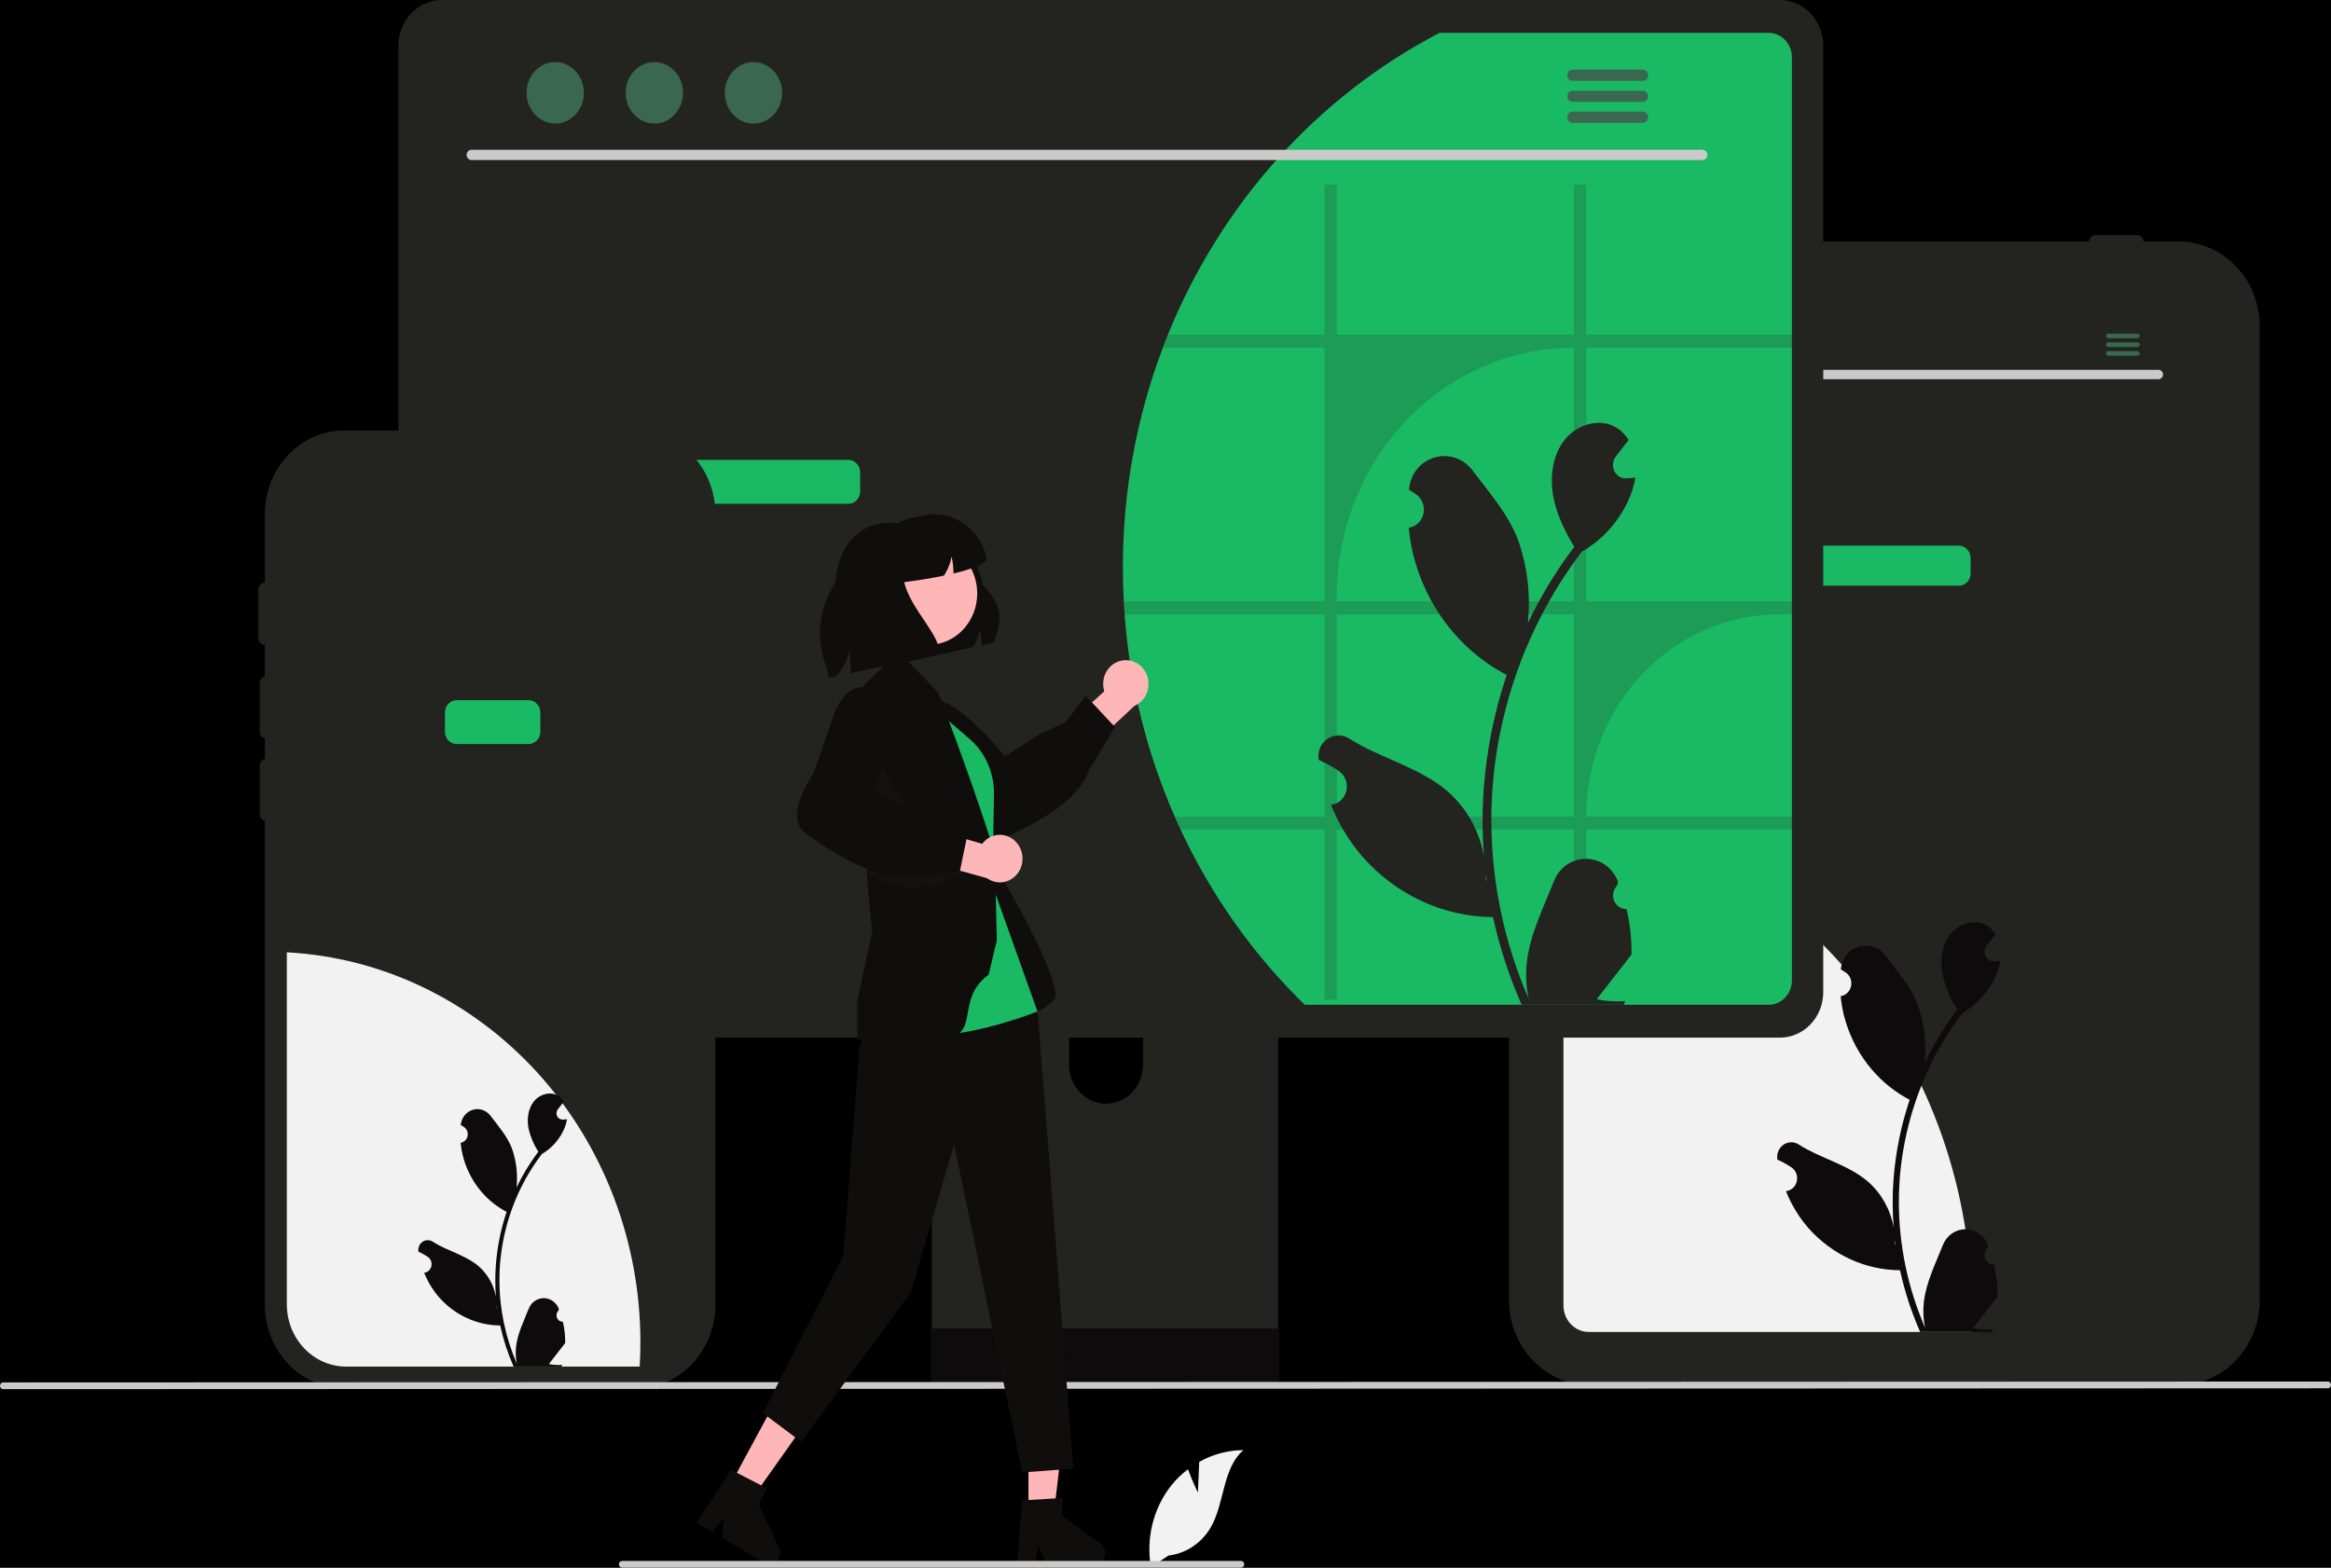 <svg width="501" height="337" viewBox="0 0 501 337" fill="none" xmlns="http://www.w3.org/2000/svg">
<rect x="0" y="0" width="501" height="337" fill="#808080" stroke="none"/>
<g clip-path="url(#clip0_38_2)">
<rect width="501" height="337" fill="black"/>
<path d="M468.305 297.762H341.707C337.101 297.757 332.685 295.836 329.428 292.42C326.171 289.005 324.339 284.375 324.334 279.545V70.138C324.339 65.308 326.171 60.678 329.428 57.263C332.685 53.847 337.101 51.926 341.707 51.921H468.305C472.911 51.926 477.327 53.847 480.584 57.263C483.841 60.678 485.673 65.308 485.678 70.138V279.545C485.673 284.375 483.841 289.005 480.584 292.42C477.327 295.836 472.911 297.757 468.305 297.762V297.762Z" fill="#232320"/>
<path d="M470.405 62.791H341.468C340.026 62.793 338.644 63.395 337.624 64.464C336.605 65.533 336.031 66.982 336.029 68.494V280.631C336.032 282.143 336.605 283.592 337.625 284.661C338.644 285.73 340.026 286.332 341.468 286.334H470.405C471.846 286.332 473.229 285.731 474.248 284.661C475.268 283.592 475.841 282.143 475.843 280.631V68.494C475.841 66.982 475.268 65.533 474.248 64.464C473.229 63.395 471.846 62.793 470.405 62.791V62.791Z" fill="#232320"/>
<path d="M344.801 51.921C344.802 51.551 344.942 51.197 345.191 50.936C345.44 50.675 345.778 50.528 346.13 50.527H355.168C355.52 50.527 355.858 50.674 356.107 50.935C356.357 51.197 356.497 51.551 356.497 51.921C356.497 52.291 356.357 52.645 356.107 52.906C355.858 53.168 355.52 53.315 355.168 53.315H346.13C345.778 53.314 345.44 53.167 345.191 52.906C344.942 52.645 344.802 52.29 344.801 51.921Z" fill="#232320"/>
<path d="M359.687 51.921C359.687 51.551 359.827 51.197 360.076 50.936C360.325 50.675 360.663 50.528 361.016 50.527H370.053C370.405 50.527 370.743 50.674 370.993 50.935C371.242 51.197 371.382 51.551 371.382 51.921C371.382 52.291 371.242 52.645 370.993 52.906C370.743 53.168 370.405 53.315 370.053 53.315H361.016C360.663 53.314 360.325 53.167 360.076 52.906C359.827 52.645 359.687 52.291 359.687 51.921Z" fill="#232320"/>
<path d="M448.997 51.921C448.997 51.551 449.138 51.197 449.387 50.936C449.636 50.675 449.974 50.528 450.326 50.527H459.363C459.716 50.527 460.054 50.674 460.303 50.935C460.552 51.197 460.693 51.551 460.693 51.921C460.693 52.291 460.552 52.645 460.303 52.906C460.054 53.168 459.716 53.315 459.363 53.315H450.326C449.974 53.314 449.636 53.167 449.387 52.906C449.138 52.645 448.997 52.291 448.997 51.921V51.921Z" fill="#232320"/>
<path d="M423.804 281.963C423.804 283.429 423.777 284.89 423.713 286.334H341.468C340.026 286.332 338.644 285.73 337.625 284.661C336.605 283.592 336.032 282.143 336.029 280.631V173.855C360.522 178.004 382.805 191.162 398.888 210.971C414.972 230.78 423.804 255.947 423.804 281.963Z" fill="#F2F2F2"/>
<path d="M421.011 117.307H390.337C388.942 117.307 387.81 118.493 387.81 119.957V123.264C387.81 124.728 388.942 125.914 390.337 125.914H421.011C422.406 125.914 423.538 124.728 423.538 123.264V119.957C423.538 118.493 422.406 117.307 421.011 117.307Z" fill="#1ABA64"/>
<path d="M440.506 134.522H370.843C369.447 134.522 368.315 135.708 368.315 137.172V140.479C368.315 141.943 369.447 143.129 370.843 143.129H440.506C441.902 143.129 443.033 141.943 443.033 140.479V137.172C443.033 135.708 441.902 134.522 440.506 134.522Z" fill="#232320"/>
<path d="M440.506 151.737H370.843C369.447 151.737 368.315 152.923 368.315 154.387V157.694C368.315 159.158 369.447 160.344 370.843 160.344H440.506C441.902 160.344 443.033 159.158 443.033 157.694V154.387C443.033 152.923 441.902 151.737 440.506 151.737Z" fill="#232320"/>
<path d="M428.577 271.836C428.178 271.855 427.782 271.745 427.444 271.521C427.106 271.297 426.843 270.969 426.688 270.582C426.534 270.195 426.497 269.768 426.582 269.358C426.667 268.949 426.87 268.576 427.164 268.292L427.297 267.735C427.28 267.69 427.262 267.645 427.244 267.601C426.842 266.604 426.168 265.755 425.306 265.158C424.445 264.562 423.434 264.246 422.402 264.251C421.37 264.255 420.362 264.578 419.505 265.181C418.648 265.784 417.98 266.639 417.584 267.639C416.005 271.629 413.993 275.626 413.498 279.845C413.28 281.71 413.372 283.6 413.77 285.432C410.059 276.944 408.132 267.718 408.12 258.381C408.119 256.037 408.243 253.696 408.492 251.367C408.697 249.458 408.982 247.563 409.346 245.681C411.335 235.471 415.605 225.901 421.806 217.757C424.807 216.04 427.235 213.399 428.761 210.191C429.313 209.038 429.704 207.807 429.921 206.536C429.582 206.582 429.238 206.612 428.899 206.635C428.794 206.641 428.683 206.646 428.577 206.652L428.538 206.654C428.166 206.672 427.797 206.576 427.475 206.379C427.154 206.181 426.893 205.891 426.726 205.542C426.558 205.193 426.49 204.801 426.53 204.413C426.57 204.025 426.716 203.657 426.951 203.353C427.097 203.165 427.243 202.976 427.39 202.788C427.612 202.497 427.839 202.212 428.061 201.921C428.087 201.893 428.111 201.864 428.133 201.833C428.389 201.502 428.644 201.176 428.899 200.844C428.433 200.085 427.807 199.45 427.068 198.987C424.509 197.416 420.979 198.504 419.131 200.931C417.277 203.358 416.928 206.763 417.572 209.795C418.205 212.375 419.252 214.823 420.669 217.035C420.53 217.221 420.385 217.402 420.247 217.588C417.71 221.008 415.5 224.681 413.646 228.553C414.097 224.215 413.559 219.827 412.077 215.749C410.575 211.949 407.759 208.748 405.28 205.463C402.301 201.517 396.194 203.239 395.669 208.241C395.664 208.29 395.659 208.338 395.654 208.387C396.023 208.604 396.383 208.836 396.736 209.08C397.179 209.391 397.522 209.834 397.721 210.353C397.919 210.872 397.964 211.441 397.849 211.987C397.734 212.532 397.464 213.029 397.075 213.411C396.686 213.793 396.196 214.043 395.669 214.128L395.615 214.137C395.747 215.529 395.978 216.908 396.309 218.263C397.267 222.046 398.96 225.581 401.282 228.645C403.604 231.71 406.504 234.238 409.801 236.072C410.018 236.189 410.229 236.305 410.445 236.416C408.583 241.949 407.415 247.712 406.971 253.561C406.719 257.012 406.734 260.479 407.015 263.927L406.999 263.805C406.288 259.97 404.338 256.511 401.476 254.01C397.226 250.349 391.222 249.001 386.638 246.058C386.15 245.73 385.584 245.555 385.005 245.554C384.426 245.552 383.858 245.724 383.37 246.05C382.881 246.375 382.491 246.841 382.246 247.391C382.001 247.941 381.912 248.553 381.988 249.155C381.994 249.198 382 249.241 382.006 249.284C382.69 249.576 383.355 249.912 383.999 250.291C384.367 250.509 384.728 250.74 385.081 250.984C385.524 251.295 385.867 251.738 386.066 252.257C386.264 252.776 386.309 253.345 386.193 253.891C386.078 254.436 385.808 254.933 385.42 255.315C385.031 255.697 384.541 255.947 384.014 256.032L383.96 256.041C383.921 256.047 383.888 256.052 383.849 256.058C385.017 258.982 386.656 261.673 388.694 264.014C391.213 266.848 394.256 269.112 397.638 270.668C401.021 272.224 404.67 273.04 408.364 273.064H408.369C409.372 277.633 410.825 282.08 412.704 286.334H428.189C428.244 286.154 428.294 285.967 428.344 285.787C426.911 285.881 425.472 285.791 424.06 285.519C425.209 284.041 426.357 282.551 427.506 281.073C427.532 281.045 427.556 281.016 427.578 280.985C428.161 280.229 428.749 279.478 429.332 278.721L429.333 278.72C429.364 276.401 429.11 274.088 428.577 271.836L428.577 271.836ZM410.845 235.258L410.853 235.246L410.845 235.269V235.258ZM407.415 267.681L407.282 267.367C407.287 267.14 407.287 266.913 407.282 266.68C407.282 266.616 407.271 266.552 407.271 266.488C407.321 266.889 407.365 267.291 407.42 267.692L407.415 267.681Z" fill="#0D0B0B"/>
<path d="M463.96 81.52H347.913C347.662 81.514 347.423 81.406 347.248 81.218C347.072 81.029 346.974 80.776 346.974 80.513C346.974 80.25 347.072 79.997 347.248 79.809C347.423 79.621 347.662 79.512 347.913 79.506H463.96C464.211 79.512 464.45 79.621 464.626 79.809C464.801 79.997 464.9 80.25 464.9 80.513C464.9 80.776 464.801 81.029 464.626 81.218C464.45 81.406 464.211 81.514 463.96 81.52V81.52Z" fill="#CACACA"/>
<path d="M354.104 76.594C355.663 76.594 356.927 75.239 356.927 73.568C356.927 71.897 355.663 70.542 354.104 70.542C352.546 70.542 351.282 71.897 351.282 73.568C351.282 75.239 352.546 76.594 354.104 76.594Z" fill="#3A674F"/>
<path d="M363.856 76.594C365.415 76.594 366.679 75.239 366.679 73.568C366.679 71.897 365.415 70.542 363.856 70.542C362.297 70.542 361.033 71.897 361.033 73.568C361.033 75.239 362.297 76.594 363.856 76.594Z" fill="#3A674F"/>
<path d="M373.607 76.594C375.166 76.594 376.43 75.239 376.43 73.568C376.43 71.897 375.166 70.542 373.607 70.542C372.048 70.542 370.784 71.897 370.784 73.568C370.784 75.239 372.048 76.594 373.607 76.594Z" fill="#3A674F"/>
<path d="M459.424 71.711H453.107C452.982 71.713 452.863 71.767 452.775 71.861C452.687 71.955 452.638 72.081 452.638 72.212C452.638 72.344 452.687 72.47 452.775 72.564C452.863 72.657 452.982 72.711 453.107 72.714H459.424C459.549 72.711 459.669 72.657 459.756 72.564C459.844 72.47 459.893 72.344 459.893 72.212C459.893 72.081 459.844 71.955 459.756 71.861C459.669 71.767 459.549 71.713 459.424 71.711V71.711Z" fill="#3A674F"/>
<path d="M459.424 73.594H453.107C452.982 73.596 452.863 73.65 452.775 73.744C452.687 73.838 452.638 73.964 452.638 74.095C452.638 74.227 452.687 74.353 452.775 74.446C452.863 74.54 452.982 74.594 453.107 74.597H459.424C459.549 74.594 459.669 74.54 459.756 74.446C459.844 74.353 459.893 74.227 459.893 74.095C459.893 73.964 459.844 73.838 459.756 73.744C459.669 73.65 459.549 73.596 459.424 73.594V73.594Z" fill="#3A674F"/>
<path d="M459.424 75.474H453.107C452.982 75.477 452.863 75.53 452.775 75.624C452.687 75.718 452.638 75.844 452.638 75.975C452.638 76.107 452.687 76.233 452.775 76.327C452.863 76.42 452.982 76.474 453.107 76.477H459.424C459.549 76.474 459.669 76.42 459.756 76.327C459.844 76.233 459.893 76.107 459.893 75.975C459.893 75.844 459.844 75.718 459.756 75.624C459.669 75.53 459.549 75.477 459.424 75.474Z" fill="#3A674F"/>
<path d="M271.138 173.934H203.857C202.906 173.936 201.993 174.334 201.321 175.04C200.649 175.747 200.272 176.705 200.273 177.703V289.155H274.732V177.703C274.732 177.208 274.639 176.718 274.459 176.26C274.278 175.803 274.014 175.388 273.68 175.038C273.346 174.688 272.95 174.41 272.514 174.221C272.078 174.031 271.61 173.934 271.138 173.934ZM237.724 237.26C235.62 237.25 233.605 236.369 232.117 234.809C230.629 233.249 229.789 231.136 229.779 228.929V216.074C229.781 213.866 230.619 211.749 232.109 210.188C233.599 208.627 235.618 207.75 237.724 207.75C239.83 207.75 241.85 208.627 243.34 210.188C244.829 211.749 245.667 213.866 245.669 216.074V228.929C245.659 231.136 244.819 233.249 243.331 234.809C241.843 236.369 239.828 237.25 237.724 237.26V237.26Z" fill="#232320"/>
<path d="M200.042 285.59V296.343C200.043 296.901 200.255 297.435 200.63 297.829C201.006 298.223 201.515 298.444 202.047 298.446H272.958C273.489 298.443 273.997 298.22 274.373 297.827C274.748 297.433 274.96 296.9 274.963 296.343V285.59L200.042 285.59Z" fill="#0D0B0B"/>
<path d="M382.55 0H94.95C92.479 0.004 90.11 1.035 88.363 2.867C86.616 4.7 85.632 7.183 85.628 9.774V213.286C85.631 215.877 86.614 218.362 88.361 220.195C90.109 222.027 92.478 223.058 94.95 223.06H382.55C385.021 223.058 387.391 222.027 389.138 220.195C390.886 218.362 391.869 215.877 391.871 213.286V9.774C391.867 7.183 390.884 4.7 389.137 2.867C387.389 1.035 385.021 0.004 382.55 0Z" fill="#232320"/>
<path d="M380.149 7.06H97.353C96.03 7.063 94.762 7.616 93.827 8.598C92.893 9.58 92.368 10.911 92.368 12.298V210.765C92.37 212.151 92.896 213.479 93.83 214.459C94.765 215.439 96.031 215.99 97.353 215.993H380.149C381.471 215.99 382.737 215.439 383.672 214.459C384.606 213.479 385.132 212.151 385.134 210.765V12.298C385.134 10.911 384.609 9.58 383.675 8.598C382.74 7.616 381.472 7.063 380.149 7.06Z" fill="#232320"/>
<path d="M385.134 12.298V210.765C385.132 212.151 384.606 213.479 383.671 214.459C382.737 215.439 381.47 215.99 380.149 215.993H280.429C269.397 205.264 260.347 192.495 253.732 178.325C253.296 177.412 252.882 176.488 252.488 175.554C246.461 161.838 242.811 147.107 241.71 132.05C241.637 131.126 241.575 130.202 241.533 129.268C241.399 126.877 241.337 124.453 241.337 122.019C241.317 105.829 244.232 89.782 249.928 74.733C250.27 73.799 250.633 72.875 251.006 71.951C262.469 43.709 283.182 20.694 309.406 7.06H380.149C381.472 7.063 382.74 7.616 383.674 8.598C384.609 9.58 385.134 10.911 385.134 12.298Z" fill="#1ABA64"/>
<path d="M365.933 34.404H101.322C101.046 34.398 100.784 34.279 100.592 34.073C100.399 33.867 100.292 33.59 100.292 33.301C100.292 33.012 100.399 32.735 100.592 32.529C100.784 32.322 101.046 32.203 101.322 32.197H365.933C366.208 32.203 366.47 32.322 366.663 32.529C366.856 32.735 366.963 33.012 366.963 33.301C366.963 33.59 366.856 33.867 366.663 34.073C366.47 34.279 366.208 34.398 365.933 34.404V34.404Z" fill="#CACACA"/>
<path d="M119.334 26.563C122.74 26.563 125.501 23.604 125.501 19.952C125.501 16.301 122.74 13.342 119.334 13.342C115.928 13.342 113.167 16.301 113.167 19.952C113.167 23.604 115.928 26.563 119.334 26.563Z" fill="#3A674F"/>
<path d="M140.638 26.563C144.044 26.563 146.805 23.604 146.805 19.952C146.805 16.301 144.044 13.342 140.638 13.342C137.232 13.342 134.471 16.301 134.471 19.952C134.471 23.604 137.232 26.563 140.638 26.563Z" fill="#3A674F"/>
<path d="M161.942 26.563C165.348 26.563 168.109 23.604 168.109 19.952C168.109 16.301 165.348 13.342 161.942 13.342C158.536 13.342 155.775 16.301 155.775 19.952C155.775 23.604 158.536 26.563 161.942 26.563Z" fill="#3A674F"/>
<path d="M353.107 14.98H337.974C337.674 14.986 337.388 15.116 337.178 15.34C336.968 15.565 336.85 15.867 336.85 16.182C336.85 16.496 336.968 16.798 337.178 17.023C337.388 17.248 337.674 17.377 337.974 17.383H353.107C353.407 17.377 353.692 17.248 353.902 17.023C354.112 16.798 354.23 16.496 354.23 16.182C354.23 15.867 354.112 15.565 353.902 15.34C353.692 15.116 353.407 14.986 353.107 14.98V14.98Z" fill="#3A674F"/>
<path d="M353.107 19.491H337.974C337.674 19.497 337.388 19.626 337.178 19.851C336.968 20.075 336.85 20.377 336.85 20.692C336.85 21.007 336.968 21.309 337.178 21.533C337.388 21.758 337.674 21.887 337.974 21.894H353.107C353.407 21.887 353.692 21.758 353.902 21.533C354.112 21.309 354.23 21.007 354.23 20.692C354.23 20.377 354.112 20.075 353.902 19.851C353.692 19.626 353.407 19.497 353.107 19.491V19.491Z" fill="#3A674F"/>
<path d="M353.107 23.995H337.974C337.674 24.001 337.388 24.13 337.178 24.355C336.968 24.58 336.85 24.882 336.85 25.196C336.85 25.511 336.968 25.813 337.178 26.038C337.388 26.262 337.674 26.392 337.974 26.398H353.107C353.407 26.392 353.692 26.262 353.902 26.038C354.112 25.813 354.23 25.511 354.23 25.196C354.23 24.882 354.112 24.58 353.902 24.355C353.692 24.13 353.407 24.001 353.107 23.995V23.995Z" fill="#3A674F"/>
<path d="M182.342 98.87H145.339C143.943 98.87 142.812 100.056 142.812 101.52V105.65C142.812 107.114 143.943 108.301 145.339 108.301H182.342C183.738 108.301 184.87 107.114 184.87 105.65V101.52C184.87 100.056 183.738 98.87 182.342 98.87Z" fill="#1ABA64"/>
<path d="M203.702 117.732H123.979C122.583 117.732 121.452 118.918 121.452 120.382V124.512C121.452 125.976 122.583 127.163 123.979 127.163H203.702C205.098 127.163 206.23 125.976 206.23 124.512V120.382C206.23 118.918 205.098 117.732 203.702 117.732Z" fill="#232320"/>
<path d="M203.702 136.594H123.979C122.583 136.594 121.452 137.78 121.452 139.244V143.374C121.452 144.838 122.583 146.025 123.979 146.025H203.702C205.098 146.025 206.23 144.838 206.23 143.374V139.244C206.23 137.78 205.098 136.594 203.702 136.594Z" fill="#232320"/>
<path d="M128.371 204.614C128.378 208.499 127.718 212.353 126.423 215.993H97.353C96.031 215.99 94.765 215.439 93.83 214.459C92.896 213.479 92.37 212.151 92.368 210.765V172.424C93.992 172.148 95.635 172.01 97.28 172.011C101.363 172.011 105.406 172.854 109.179 174.492C112.951 176.13 116.378 178.532 119.266 181.56C122.153 184.587 124.443 188.181 126.005 192.137C127.568 196.093 128.372 200.333 128.371 204.614V204.614Z" fill="#1ABA64"/>
<path opacity="0.2" d="M385.393 74.734V71.951H340.922V39.707H338.28V71.951H287.311V39.707H284.668V71.951H251.006C250.633 72.875 250.27 73.799 249.928 74.734H284.668V129.268H241.534C241.575 130.203 241.637 131.126 241.71 132.05H284.668V175.554H252.488C252.882 176.488 253.297 177.412 253.732 178.325H284.668V214.895H287.311V178.325H338.28V214.895H340.922V178.325H385.393V175.554H340.922V175.554C340.922 169.841 341.995 164.184 344.08 158.906C346.165 153.627 349.221 148.832 353.073 144.792C356.926 140.752 361.499 137.548 366.533 135.362C371.566 133.175 376.961 132.05 382.409 132.05H385.393V129.268H340.922V74.734H385.393ZM338.28 175.554H287.311V132.05H338.28V175.554ZM338.28 129.268H287.311V128.181C287.311 114.006 292.68 100.411 302.239 90.388C311.798 80.365 324.762 74.734 338.28 74.734H338.28V129.268Z" fill="#232320"/>
<path d="M349.587 195.402C349.02 195.43 348.459 195.274 347.979 194.955C347.499 194.637 347.124 194.171 346.905 193.622C346.686 193.072 346.633 192.466 346.754 191.884C346.875 191.302 347.163 190.773 347.58 190.369C347.65 190.078 347.7 189.869 347.77 189.578C347.745 189.514 347.72 189.451 347.695 189.388C345.145 183.012 336.504 183.056 333.976 189.441C331.732 195.108 328.875 200.785 328.172 206.776C327.862 209.425 327.993 212.11 328.558 214.711C323.288 202.656 320.551 189.554 320.534 176.293C320.533 172.965 320.709 169.64 321.062 166.333C321.353 163.621 321.758 160.929 322.276 158.257C325.1 143.756 331.165 130.164 339.972 118.598C344.234 116.16 347.681 112.409 349.848 107.853C350.633 106.215 351.188 104.467 351.496 102.662C351.015 102.728 350.526 102.77 350.045 102.803C349.895 102.811 349.738 102.819 349.588 102.827L349.532 102.83C349.003 102.855 348.479 102.719 348.023 102.439C347.566 102.159 347.196 101.746 346.958 101.251C346.72 100.755 346.624 100.199 346.68 99.647C346.737 99.096 346.945 98.573 347.278 98.142C347.486 97.874 347.693 97.607 347.901 97.339C348.216 96.926 348.54 96.521 348.855 96.107C348.891 96.068 348.926 96.027 348.957 95.983C349.32 95.512 349.683 95.049 350.045 94.578C349.383 93.501 348.493 92.599 347.444 91.942C343.81 89.71 338.797 91.255 336.172 94.702C333.539 98.149 333.043 102.984 333.957 107.291C334.738 110.977 336.44 114.358 338.356 117.573C338.159 117.838 337.954 118.094 337.757 118.359C334.154 123.216 331.015 128.432 328.383 133.931C329.023 127.77 328.259 121.538 326.154 115.747C324.02 110.35 320.021 105.804 316.5 101.138C312.27 95.534 303.596 97.98 302.851 105.084C302.844 105.153 302.837 105.222 302.83 105.291C303.353 105.6 303.865 105.928 304.366 106.276C304.995 106.717 305.483 107.347 305.765 108.083C306.047 108.82 306.11 109.628 305.947 110.403C305.783 111.178 305.4 111.883 304.847 112.426C304.295 112.969 303.599 113.324 302.851 113.445L302.775 113.457C302.961 115.434 303.29 117.393 303.76 119.317C305.121 124.69 307.525 129.71 310.822 134.062C314.12 138.414 318.239 142.006 322.922 144.61C323.229 144.776 323.529 144.941 323.836 145.098C321.192 152.956 319.533 161.142 318.902 169.449C318.545 174.349 318.566 179.273 318.965 184.17L318.941 183.996C317.932 178.551 315.162 173.637 311.098 170.085C305.063 164.886 296.536 162.971 290.024 158.792C286.89 156.781 282.874 159.38 283.421 163.191C283.429 163.252 283.438 163.313 283.447 163.373C284.418 163.788 285.363 164.266 286.277 164.803C286.8 165.113 287.312 165.441 287.813 165.789C288.442 166.23 288.93 166.86 289.212 167.596C289.494 168.333 289.557 169.141 289.394 169.916C289.23 170.691 288.847 171.396 288.294 171.939C287.742 172.481 287.046 172.837 286.298 172.957L286.222 172.97C286.167 172.978 286.119 172.986 286.064 172.995C287.723 177.147 290.05 180.969 292.945 184.294C296.522 188.318 300.844 191.534 305.648 193.744C310.451 195.954 315.635 197.112 320.88 197.147H320.888C322.312 203.635 324.375 209.951 327.045 215.993H349.036C349.115 215.736 349.186 215.472 349.257 215.216C347.221 215.35 345.178 215.222 343.172 214.835C344.803 212.736 346.435 210.62 348.067 208.52C348.103 208.481 348.137 208.44 348.169 208.396C348.997 207.322 349.832 206.256 350.66 205.181L350.66 205.18C350.705 201.886 350.344 198.6 349.588 195.403L349.587 195.402ZM324.404 143.453L324.415 143.437L324.404 143.47V143.453ZM319.533 189.501L319.343 189.055C319.351 188.732 319.351 188.41 319.343 188.08C319.343 187.989 319.328 187.898 319.328 187.807C319.399 188.377 319.462 188.947 319.54 189.518L319.533 189.501Z" fill="#232320"/>
<path d="M153.758 141.467V110.473C153.758 105.716 151.956 101.153 148.748 97.789C145.54 94.425 141.189 92.535 136.652 92.535H74.032C69.495 92.535 65.144 94.425 61.936 97.789C58.728 101.153 56.926 105.716 56.926 110.473V280.507C56.926 285.265 58.728 289.827 61.936 293.191C65.144 296.556 69.495 298.446 74.032 298.446H136.652C138.898 298.446 141.123 297.982 143.198 297.08C145.273 296.179 147.159 294.857 148.748 293.192C150.336 291.526 151.596 289.548 152.456 287.372C153.316 285.196 153.758 282.863 153.758 280.507V163.529C154.044 163.529 154.319 163.41 154.521 163.197C154.723 162.985 154.837 162.698 154.837 162.397V142.598C154.837 142.298 154.723 142.011 154.521 141.798C154.319 141.586 154.044 141.467 153.758 141.467V141.467Z" fill="#232320"/>
<path d="M150.118 110.596V280.385C150.118 283.912 148.791 287.296 146.426 289.803C144.06 292.31 140.847 293.737 137.484 293.773C137.438 293.779 137.391 293.781 137.344 293.78H74.42C71.032 293.779 67.784 292.368 65.388 289.856C62.993 287.344 61.647 283.937 61.647 280.385V110.596C61.647 107.044 62.993 103.637 65.388 101.125C67.784 98.613 71.032 97.202 74.42 97.202H82.056C81.681 98.168 81.538 99.217 81.64 100.255C81.741 101.294 82.085 102.29 82.64 103.156C83.195 104.022 83.945 104.732 84.823 105.224C85.702 105.715 86.682 105.972 87.677 105.973H123.551C124.546 105.97 125.524 105.711 126.401 105.219C127.278 104.727 128.027 104.017 128.581 103.152C129.135 102.286 129.479 101.29 129.581 100.253C129.683 99.216 129.54 98.168 129.166 97.202H137.344C140.732 97.202 143.981 98.613 146.376 101.125C148.772 103.637 150.117 107.044 150.118 110.596Z" fill="#232320"/>
<path d="M137.641 288.539C137.641 290.298 137.589 292.043 137.484 293.773C137.438 293.778 137.391 293.78 137.344 293.779H74.42C71.032 293.779 67.784 292.368 65.388 289.856C62.993 287.344 61.647 283.937 61.647 280.385V204.72C82.148 205.804 101.469 215.108 115.613 230.708C129.757 246.309 137.644 267.013 137.641 288.539V288.539Z" fill="#F2F2F2"/>
<path d="M57.272 158.806C56.886 158.806 56.516 158.645 56.243 158.358C55.97 158.072 55.816 157.684 55.816 157.279V146.896C55.816 146.491 55.969 146.102 56.242 145.816C56.516 145.53 56.886 145.369 57.272 145.369C57.658 145.369 58.029 145.53 58.302 145.816C58.575 146.102 58.728 146.491 58.728 146.896V157.279C58.728 157.684 58.574 158.072 58.301 158.358C58.028 158.645 57.658 158.806 57.272 158.806Z" fill="#232320"/>
<path d="M113.608 150.515H98.156C96.76 150.515 95.628 151.702 95.628 153.165V157.296C95.628 158.76 96.76 159.946 98.156 159.946H113.608C115.004 159.946 116.135 158.76 116.135 157.296V153.165C116.135 151.702 115.004 150.515 113.608 150.515Z" fill="#1ABA64"/>
<path d="M134.968 169.377H76.796C75.4 169.377 74.269 170.564 74.269 172.027V176.158C74.269 177.622 75.4 178.808 76.796 178.808H134.968C136.364 178.808 137.495 177.622 137.495 176.158V172.027C137.495 170.564 136.364 169.377 134.968 169.377Z" fill="#232320"/>
<path d="M134.968 188.239H76.796C75.4 188.239 74.269 189.426 74.269 190.889V195.02C74.269 196.484 75.4 197.67 76.796 197.67H134.968C136.364 197.67 137.495 196.484 137.495 195.02V190.889C137.495 189.426 136.364 188.239 134.968 188.239Z" fill="#232320"/>
<path d="M120.971 284.117C120.705 284.13 120.441 284.057 120.216 283.907C119.991 283.758 119.815 283.539 119.713 283.282C119.61 283.024 119.585 282.739 119.642 282.466C119.698 282.193 119.834 281.945 120.029 281.755L120.118 281.384C120.107 281.354 120.095 281.324 120.083 281.295C119.815 280.63 119.365 280.064 118.791 279.667C118.217 279.27 117.544 279.059 116.856 279.062C116.168 279.064 115.496 279.28 114.925 279.682C114.354 280.084 113.909 280.653 113.645 281.32C112.592 283.979 111.252 286.643 110.922 289.455C110.776 290.697 110.837 291.957 111.103 293.178C108.63 287.521 107.346 281.373 107.337 275.15C107.337 273.588 107.419 272.028 107.585 270.476C107.722 269.203 107.912 267.94 108.155 266.686C109.48 259.881 112.326 253.503 116.459 248.076C118.459 246.931 120.077 245.171 121.094 243.033C121.462 242.265 121.722 241.444 121.867 240.597C121.641 240.628 121.412 240.648 121.186 240.663C121.116 240.667 121.042 240.671 120.972 240.675L120.945 240.676C120.697 240.688 120.451 240.624 120.237 240.492C120.023 240.361 119.849 240.167 119.737 239.935C119.626 239.703 119.58 239.441 119.607 239.182C119.634 238.924 119.731 238.678 119.888 238.476C119.985 238.351 120.082 238.225 120.18 238.099C120.328 237.905 120.48 237.715 120.628 237.521C120.645 237.503 120.661 237.483 120.676 237.463C120.846 237.242 121.016 237.025 121.186 236.804C120.875 236.298 120.458 235.875 119.965 235.566C118.26 234.519 115.908 235.244 114.676 236.862C113.441 238.479 113.207 240.748 113.637 242.769C114.058 244.489 114.756 246.121 115.701 247.595C115.608 247.719 115.512 247.839 115.419 247.963C113.729 250.242 112.256 252.69 111.021 255.271C111.321 252.38 110.962 249.455 109.975 246.737C108.973 244.205 107.097 242.072 105.444 239.882C105.007 239.294 104.414 238.855 103.739 238.62C103.064 238.386 102.338 238.367 101.652 238.565C100.967 238.763 100.353 239.17 99.888 239.734C99.422 240.298 99.127 240.994 99.039 241.734C99.036 241.766 99.033 241.798 99.029 241.831C99.275 241.976 99.515 242.13 99.75 242.293C100.046 242.5 100.274 242.796 100.407 243.141C100.539 243.487 100.569 243.866 100.492 244.23C100.415 244.594 100.235 244.924 99.976 245.179C99.717 245.434 99.391 245.6 99.04 245.657L99.004 245.663C99.091 246.591 99.246 247.51 99.466 248.413C100.104 250.934 101.233 253.29 102.78 255.332C104.327 257.375 106.261 259.06 108.458 260.282C108.602 260.36 108.743 260.437 108.887 260.511C107.646 264.199 106.868 268.04 106.572 271.938C106.404 274.238 106.414 276.548 106.601 278.846L106.59 278.765C106.117 276.209 104.817 273.903 102.91 272.237C100.077 269.797 96.076 268.898 93.02 266.937C92.695 266.719 92.318 266.602 91.932 266.601C91.546 266.6 91.168 266.715 90.842 266.932C90.516 267.149 90.257 267.459 90.094 267.826C89.93 268.192 89.871 268.6 89.921 269.001L89.934 269.087C90.389 269.282 90.833 269.506 91.262 269.758C91.507 269.903 91.748 270.057 91.983 270.22C92.278 270.427 92.507 270.723 92.639 271.069C92.771 271.414 92.801 271.794 92.724 272.157C92.647 272.521 92.468 272.852 92.209 273.106C91.949 273.361 91.623 273.528 91.272 273.585L91.236 273.59C91.21 273.594 91.188 273.598 91.162 273.602C91.94 275.551 93.032 277.344 94.391 278.904C96.069 280.793 98.098 282.302 100.352 283.339C102.606 284.376 105.038 284.919 107.5 284.936H107.504C108.172 287.981 109.14 290.944 110.393 293.779H120.713C120.75 293.659 120.783 293.535 120.816 293.415C119.861 293.478 118.902 293.418 117.961 293.236C118.726 292.251 119.492 291.258 120.258 290.273C120.275 290.255 120.291 290.235 120.306 290.215C120.694 289.711 121.086 289.21 121.475 288.706L121.475 288.705C121.495 287.16 121.326 285.618 120.972 284.117L120.971 284.117ZM109.153 259.739L109.159 259.731L109.153 259.747V259.739ZM106.868 281.348L106.779 281.138C106.782 280.987 106.782 280.836 106.779 280.681C106.779 280.638 106.771 280.595 106.771 280.553C106.805 280.82 106.834 281.088 106.871 281.356L106.868 281.348Z" fill="#0D0B0B"/>
<path d="M56.981 138.65C56.594 138.649 56.224 138.488 55.951 138.202C55.678 137.916 55.525 137.528 55.524 137.123V126.739C55.524 126.334 55.678 125.946 55.951 125.66C56.224 125.373 56.594 125.212 56.981 125.212C57.367 125.212 57.737 125.373 58.01 125.66C58.283 125.946 58.437 126.334 58.437 126.739V137.123C58.436 137.528 58.283 137.916 58.01 138.202C57.737 138.488 57.367 138.649 56.981 138.65V138.65Z" fill="#232320"/>
<path d="M95.715 98.948C95.715 98.543 95.869 98.155 96.142 97.869C96.415 97.583 96.785 97.422 97.171 97.421H107.073C107.459 97.421 107.83 97.582 108.103 97.869C108.376 98.155 108.529 98.543 108.529 98.948C108.529 99.353 108.376 99.742 108.103 100.028C107.83 100.314 107.459 100.475 107.073 100.475H97.171C96.785 100.475 96.415 100.314 96.142 100.028C95.869 99.741 95.715 99.353 95.715 98.948Z" fill="#232320"/>
<path d="M57.272 176.519C56.886 176.519 56.516 176.358 56.243 176.071C55.97 175.785 55.816 175.397 55.816 174.992V164.609C55.816 164.204 55.969 163.815 56.242 163.529C56.516 163.243 56.886 163.082 57.272 163.082C57.658 163.082 58.029 163.243 58.302 163.529C58.575 163.815 58.728 164.204 58.728 164.609V174.992C58.728 175.397 58.574 175.785 58.301 176.071C58.028 176.358 57.658 176.519 57.272 176.519V176.519Z" fill="#232320"/>
<path d="M112.607 100.475C113.411 100.475 114.063 99.792 114.063 98.948C114.063 98.105 113.411 97.421 112.607 97.421C111.802 97.421 111.15 98.105 111.15 98.948C111.15 99.792 111.802 100.475 112.607 100.475Z" fill="#232320"/>
<path d="M500.307 298.441L0.693 298.629C0.51 298.629 0.334 298.552 0.204 298.415C0.075 298.279 0.002 298.094 0.002 297.902C0.002 297.709 0.075 297.525 0.204 297.388C0.334 297.252 0.51 297.175 0.693 297.175L500.307 296.987C500.49 296.987 500.667 297.064 500.797 297.2C500.927 297.336 501 297.521 501 297.714C501 297.907 500.927 298.092 500.797 298.228C500.667 298.365 500.49 298.441 500.307 298.441Z" fill="#CACACA"/>
<path d="M213.634 138.104L211.006 138.695C210.989 137.542 210.852 136.395 210.597 135.273C210.358 136.647 209.855 137.955 209.118 139.117L194.046 142.493L179.575 126.479C179.553 118.472 183.793 112.388 191.396 112.388C191.854 112.388 192.329 112.411 192.809 112.457C196.916 111.736 201.13 112.715 204.564 115.187C207.997 117.658 210.382 121.431 211.216 125.709C216.604 131.273 214.65 134.544 213.634 138.104Z" fill="#100D0D"/>
<path d="M221.044 325.376H226.511L229.112 303.263L221.043 303.263L221.044 325.376Z" fill="#FFB6B6"/>
<path d="M219.688 322.548L228.331 322.007V325.89L236.547 331.841C236.953 332.135 237.259 332.557 237.42 333.046C237.581 333.535 237.588 334.065 237.441 334.559C237.295 335.052 237.001 335.484 236.604 335.79C236.207 336.097 235.726 336.262 235.233 336.262H224.944L223.171 332.421L222.478 336.262H218.599L219.688 322.548Z" fill="#100D0D"/>
<path d="M156.994 319.136L161.749 321.965L174.418 304.078L167.399 299.903L156.994 319.136Z" fill="#FFB6B6"/>
<path d="M157.145 315.975L164.917 319.977L163.089 323.354L167.435 332.781C167.65 333.247 167.717 333.772 167.627 334.281C167.537 334.789 167.294 335.254 166.934 335.608C166.574 335.961 166.116 336.185 165.626 336.246C165.136 336.307 164.641 336.202 164.212 335.947L155.263 330.622L155.528 326.364L153.118 329.346L149.744 327.338L157.145 315.975Z" fill="#100D0D"/>
<path d="M241.253 141.978C240.552 142.085 239.883 142.351 239.291 142.758C238.699 143.165 238.199 143.703 237.827 144.335C237.455 144.966 237.22 145.675 237.137 146.413C237.055 147.15 237.128 147.897 237.35 148.602L228.984 156.195L232.145 162.652L243.816 151.754C244.92 151.283 245.82 150.404 246.347 149.283C246.874 148.162 246.991 146.878 246.675 145.673C246.359 144.468 245.633 143.426 244.634 142.745C243.634 142.064 242.431 141.792 241.253 141.978H241.253Z" fill="#FFB6B6"/>
<path d="M232.828 168.09C230.038 172.522 223.783 176.802 214.501 180.597C213.989 180.812 213.44 180.914 212.888 180.895C212.337 180.876 211.796 180.737 211.298 180.487C207.795 178.816 205.55 172.601 205.339 171.998L198.555 162.401C198.434 162.261 195.262 158.485 195.625 154.773C195.706 153.996 195.948 153.246 196.332 152.575C196.716 151.904 197.235 151.328 197.851 150.888C202.987 146.895 214.497 160.761 215.991 162.605L223.503 157.805L228.977 155.244L233.395 149.606L239.617 156.276L234.021 165.611C233.723 166.486 233.322 167.319 232.828 168.09V168.09Z" fill="#100D0D"/>
<path d="M213.317 185.094C213.317 185.094 229.392 211.945 226.479 214.999C223.567 218.053 219.035 218.855 219.035 218.855L209.005 205.227L213.317 185.094Z" fill="#100D0D"/>
<path d="M199.104 148.423L206.68 153.797C210.201 156.295 212.85 159.929 214.224 164.148C215.598 168.367 215.623 172.941 214.294 177.176L212.161 183.975L199.104 148.423Z" fill="#100D0D"/>
<path d="M185.706 221.718L184.694 225.418L181.237 270.031L163.969 303.777L172.211 309.95L195.758 277.849L205.072 245.976L219.698 316.535L230.687 315.711L223.055 217.883L208.573 190.347L185.706 221.718Z" fill="#100D0D"/>
<path d="M197.815 149.774L208.359 158.811C210.674 160.794 212.34 163.485 213.127 166.509V166.509C213.484 167.882 213.653 169.301 213.631 170.724L213.316 190.347L222.984 217.442C222.984 217.442 196.773 227.826 193.278 218.664C189.784 209.502 197.815 149.774 197.815 149.774Z" fill="#1ABA64"/>
<path d="M200.968 223.42C187.875 223.42 184.683 223.523 184.477 223.479L184.27 223.436V215.177L187.454 200.34C187.082 195.734 186.21 189.66 186.289 184.46C186.574 165.662 185.693 147.301 185.693 147.301L192.623 140.593L195.772 142.741L201.612 148.865C208.4 166.383 213.787 182.876 213.821 183.936L214.247 202.173L212.5 209.502C204.595 215.354 211.818 223.42 200.968 223.42Z" fill="#100D0D"/>
<path opacity="0.2" d="M188.63 163.676L187.039 174.095L197.815 178.756L188.63 163.676Z" fill="#232320"/>
<path d="M199.486 138.638C205.313 138.638 210.037 133.685 210.037 127.574C210.037 121.464 205.313 116.511 199.486 116.511C193.659 116.511 188.936 121.464 188.936 127.574C188.936 133.685 193.659 138.638 199.486 138.638Z" fill="#FFB6B6"/>
<path opacity="0.2" d="M181.808 183.71C184.616 187.12 188.424 189.454 192.635 190.347C196.846 191.239 201.221 190.639 205.071 188.641L207.367 187.449L181.808 183.71Z" fill="#232320"/>
<path d="M218.521 181.164C218.051 180.609 217.47 180.17 216.82 179.876C216.17 179.582 215.466 179.442 214.759 179.464C214.051 179.487 213.357 179.671 212.725 180.006C212.093 180.34 211.538 180.815 211.1 181.399L200.448 178.263L197.051 184.586L212.154 188.793C213.137 189.5 214.334 189.803 215.516 189.647C216.698 189.49 217.785 188.884 218.57 187.944C219.354 187.004 219.783 185.794 219.774 184.544C219.765 183.294 219.32 182.092 218.521 181.164H218.521Z" fill="#FFB6B6"/>
<path d="M193.1 188.181C188.035 188.182 181.182 185.068 173.047 179.036C172.594 178.707 172.211 178.283 171.922 177.79C171.633 177.297 171.445 176.747 171.37 176.174C170.77 172.187 174.478 166.798 174.841 166.281L178.74 155.056C178.784 154.873 180.041 150.016 183.194 148.288C183.858 147.931 184.588 147.729 185.334 147.696C186.08 147.662 186.823 147.799 187.514 148.095C193.521 150.389 188.83 168.102 188.186 170.425L196.145 174.354L201.199 177.732L208.121 178.491L206.242 187.611L195.73 187.859C194.869 188.08 193.986 188.188 193.1 188.181V188.181Z" fill="#100D0D"/>
<path d="M212.138 120.296C211.293 121.448 208.384 122.467 204.927 123.289C204.933 123.214 204.933 123.139 204.933 123.063C204.916 121.911 204.779 120.763 204.524 119.642C204.285 121.015 203.782 122.323 203.045 123.486C202.989 123.573 202.934 123.66 202.874 123.746C199.909 124.36 196.773 124.835 194.316 125.153C196.005 131.533 202.482 136.767 201.78 140.646L182.805 144.71C182.922 143.098 182.799 141.477 182.441 139.905C182.078 141.98 181.118 143.889 179.691 145.376L178.079 145.723L177.599 143.239C173.436 132.755 179.238 122.021 188.745 116.469C190.44 113.805 193.073 111.952 196.066 111.317L198.435 110.807C199.929 110.487 201.468 110.478 202.965 110.781C204.462 111.085 205.888 111.694 207.16 112.575C208.433 113.457 209.527 114.592 210.381 115.917C211.235 117.241 211.832 118.729 212.138 120.296Z" fill="#100D0D"/>
<path d="M257.467 320.872L257.748 314.256C260.673 312.617 263.935 311.751 267.252 311.733C262.687 315.647 263.258 323.191 260.163 328.454C259.186 330.087 257.87 331.469 256.314 332.497C254.759 333.526 253.002 334.173 251.175 334.393L247.355 336.846C246.831 333.781 246.946 330.634 247.694 327.621C248.441 324.609 249.802 321.801 251.684 319.393C252.752 318.053 253.977 316.86 255.33 315.841C256.245 318.37 257.467 320.872 257.467 320.872Z" fill="#F2F2F2"/>
<path d="M266.728 337H133.703C133.519 336.999 133.343 336.923 133.214 336.786C133.084 336.65 133.011 336.465 133.011 336.273C133.011 336.08 133.084 335.896 133.214 335.759C133.343 335.623 133.519 335.546 133.703 335.545H266.728C266.82 335.545 266.91 335.564 266.994 335.6C267.079 335.637 267.155 335.69 267.22 335.758C267.285 335.825 267.336 335.906 267.371 335.994C267.406 336.082 267.424 336.177 267.424 336.273C267.424 336.368 267.406 336.463 267.371 336.552C267.336 336.64 267.285 336.72 267.22 336.788C267.155 336.855 267.079 336.909 266.994 336.945C266.91 336.982 266.82 337 266.728 337Z" fill="#CACACA"/>
</g>
<defs>
<clipPath id="clip0_38_2">
<rect width="501" height="337" fill="white"/>
</clipPath>
</defs>
</svg>
